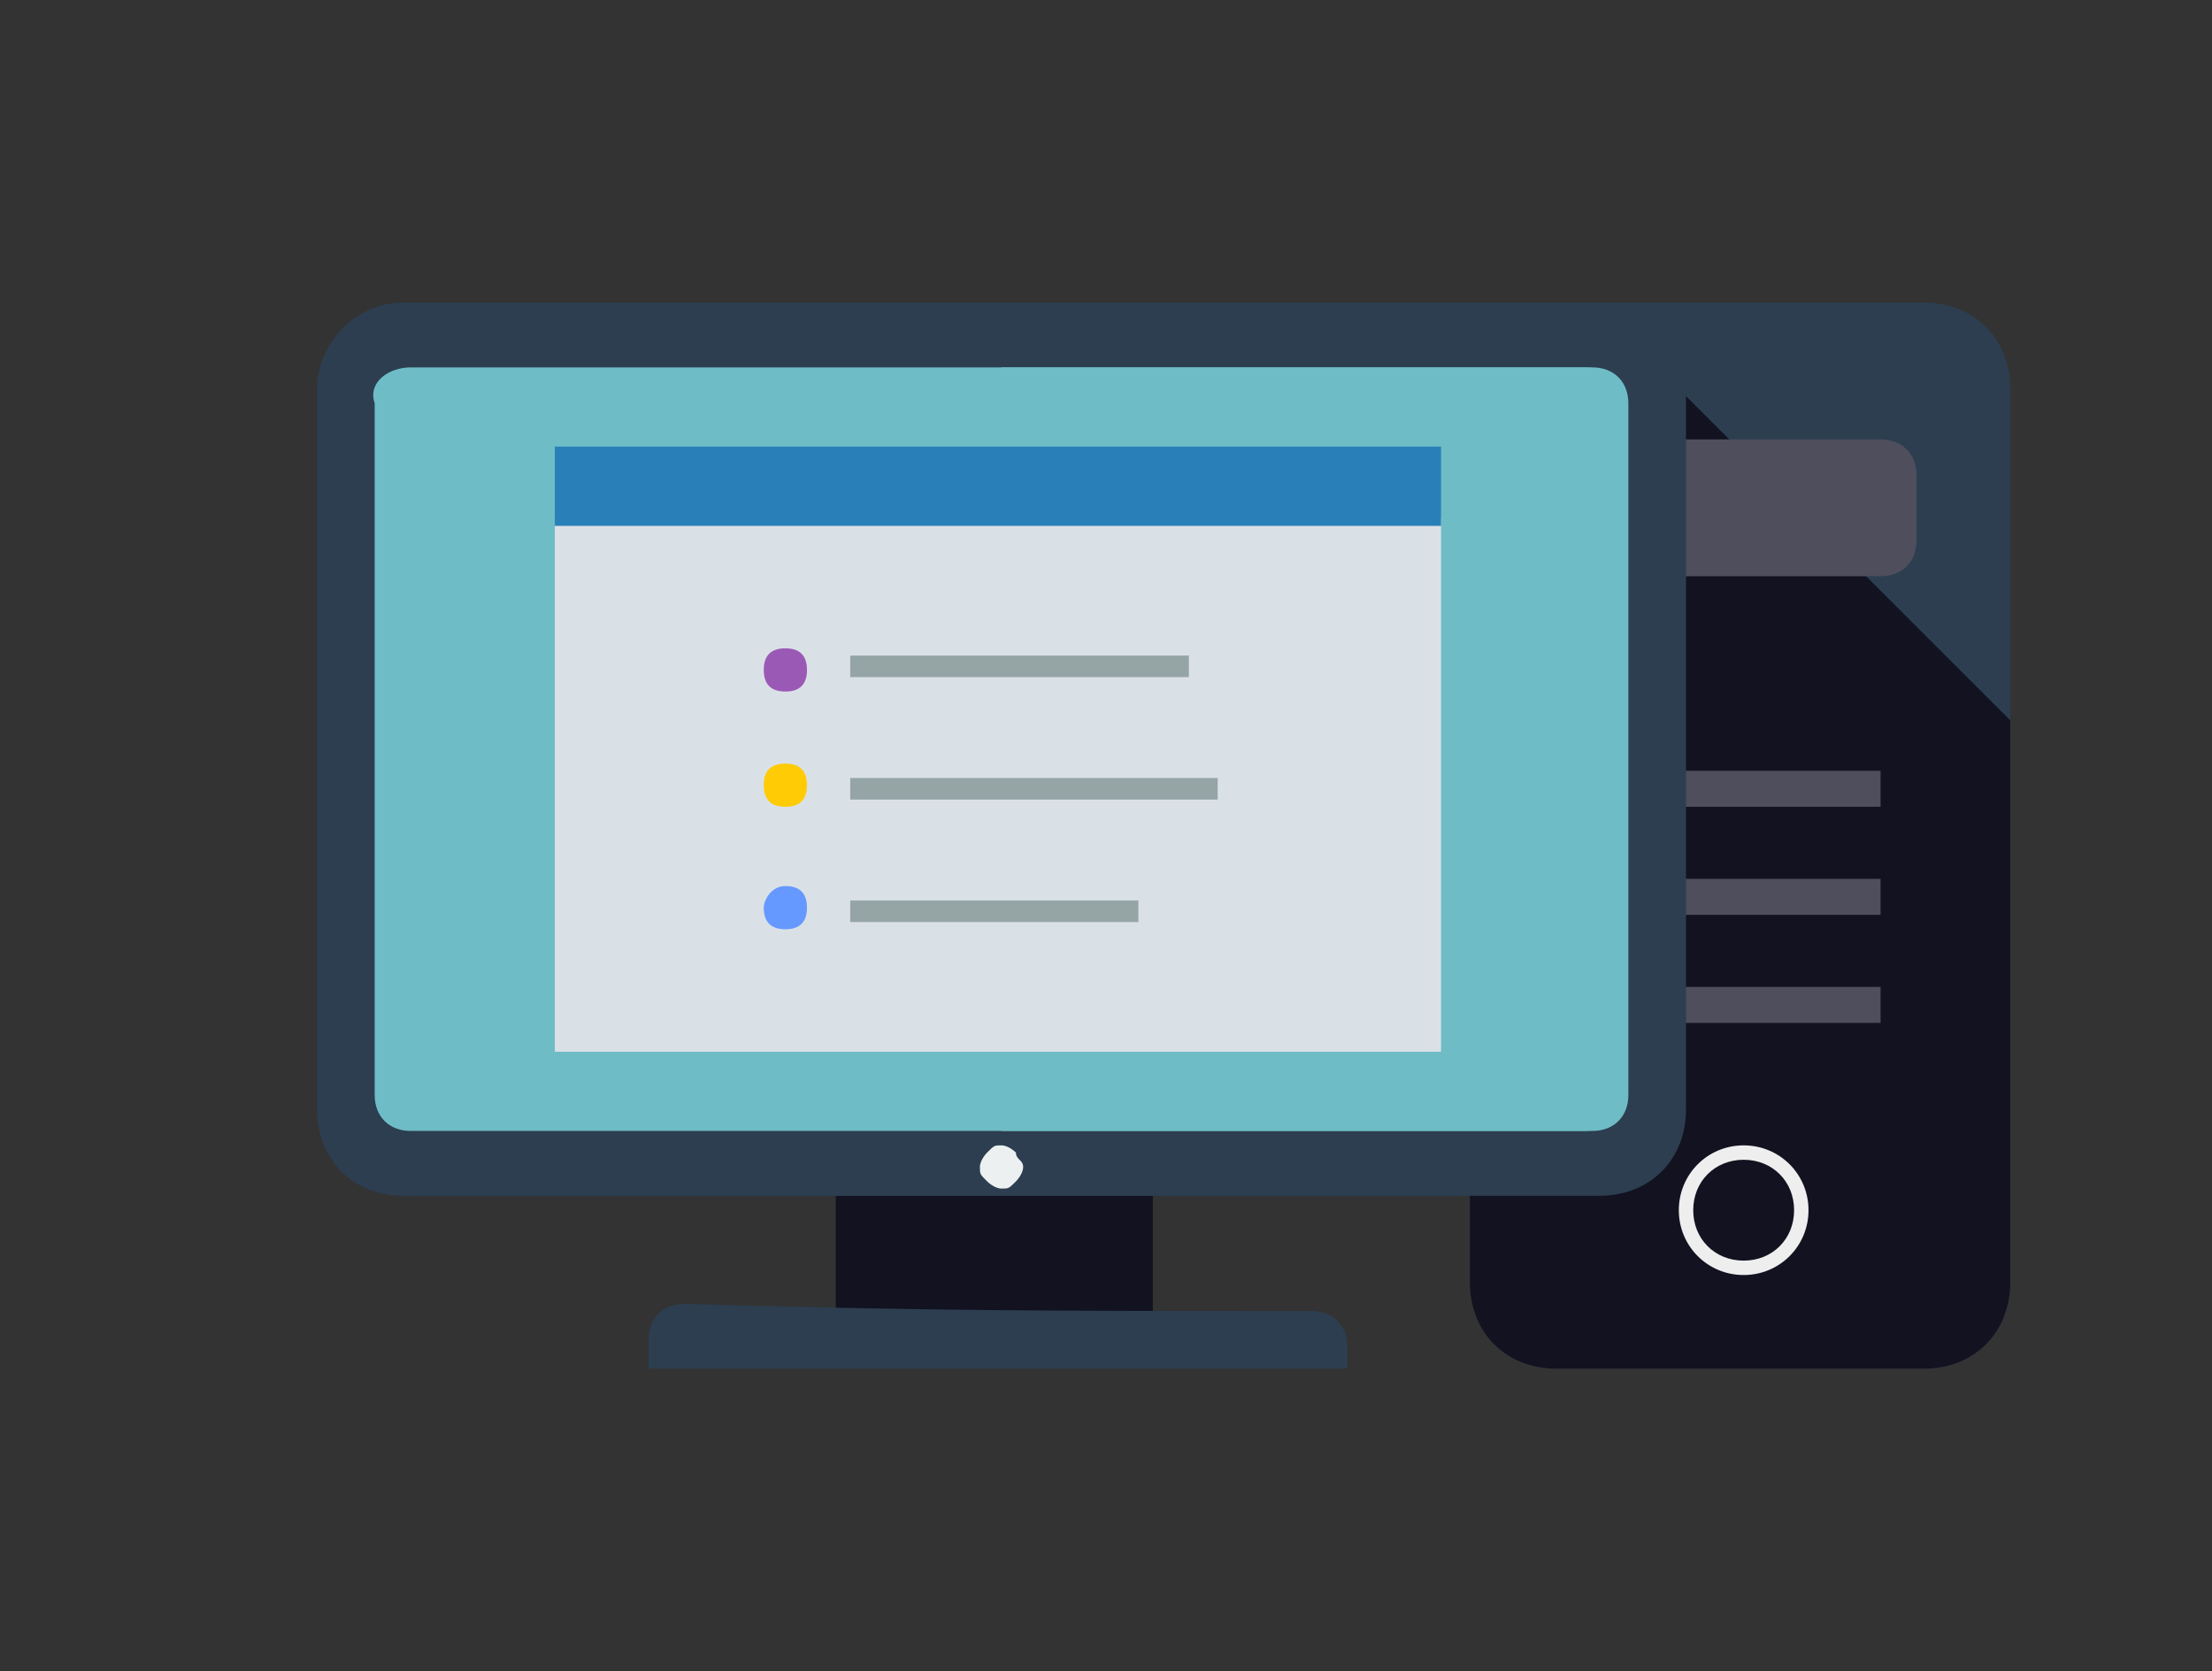 <?xml version="1.0" encoding="utf-8"?>
<!-- Generator: Adobe Illustrator 22.1.0, SVG Export Plug-In . SVG Version: 6.00 Build 0)  -->
<svg version="1.1" xmlns="http://www.w3.org/2000/svg" xmlns:xlink="http://www.w3.org/1999/xlink" x="0px" y="0px"
	 viewBox="0 0 30.7 23.2" style="enable-background:new 0 0 30.7 23.2;" xml:space="preserve">
<rect x="0" y="0" width="30.7" height="23.2" fill="#333333" stroke="none"/>
<style type="text/css">
	.st0{fill-rule:evenodd;clip-rule:evenodd;fill:#2C3E50;}
	.st1{fill-rule:evenodd;clip-rule:evenodd;fill:#121220;}
	.st2{fill-rule:evenodd;clip-rule:evenodd;fill:#EEEEEE;}
	.st3{fill-rule:evenodd;clip-rule:evenodd;fill:#4E4E5D;}
	.st4{fill-rule:evenodd;clip-rule:evenodd;fill:#6EBCC6;}
	.st5{fill-rule:evenodd;clip-rule:evenodd;fill:#ECF0F1;}
	.st6{fill-rule:evenodd;clip-rule:evenodd;fill:#DAE1E6;}
	.st7{fill-rule:evenodd;clip-rule:evenodd;fill:#2980B9;}
	.st8{fill-rule:evenodd;clip-rule:evenodd;fill:#9B59B6;}
	.st9{fill-rule:evenodd;clip-rule:evenodd;fill:#FFCB05;}
	.st10{fill-rule:evenodd;clip-rule:evenodd;fill:#6699FF;}
	.st11{fill-rule:evenodd;clip-rule:evenodd;fill:#95A5A6;}
</style>
<g id="Õ_x2021_Ô_xF8FF__x2021__x201A_Î_x2C7__x2DB__x2D8_ËÂ__x2030_Î_x2C7__ÏÓÌÚ_x2021_ÊÌÓÈ_Ó·Î_x2021_ÒÚË">
</g>
<g id="_x2014_ÎÓÈ_1">
	<path class="st0" d="M21.6,4.2l5.1,0c0.7,0,1.2,0.5,1.2,1.2l0,12.4c0,0.7-0.5,1.2-1.2,1.2l-5.1,0c-0.7,0-1.2-0.5-1.2-1.2l0-12.4
		C20.4,4.8,21,4.2,21.6,4.2z"/>
	<path class="st1" d="M27.9,10l0,7.8c0,0.7-0.5,1.2-1.2,1.2l-5.1,0c-0.7,0-1.2-0.5-1.2-1.2l0-10.6l1.7-3L27.9,10z"/>
	<path class="st2" d="M24.2,15.9c0.5,0,0.9,0.4,0.9,0.9c0,0.5-0.4,0.9-0.9,0.9c-0.5,0-0.9-0.4-0.9-0.9
		C23.3,16.3,23.7,15.9,24.2,15.9z"/>
	<path class="st3" d="M22.3,6.1l3.8,0c0.3,0,0.5,0.2,0.5,0.5l0,0.9c0,0.3-0.2,0.5-0.5,0.5l-3.8,0c-0.3,0-0.5-0.2-0.5-0.5l0-0.9
		C21.8,6.3,22,6.1,22.3,6.1z"/>
	<rect x="22.4" y="12.2" class="st3" width="3.7" height="0.5"/>
	<rect x="22.4" y="13.7" class="st3" width="3.7" height="0.5"/>
	<rect x="22.4" y="10.7" class="st3" width="3.7" height="0.5"/>
	<path class="st1" d="M24.2,16.1c0.4,0,0.7,0.3,0.7,0.7c0,0.4-0.3,0.7-0.7,0.7c-0.4,0-0.7-0.3-0.7-0.7
		C23.5,16.4,23.8,16.1,24.2,16.1z"/>
	<path class="st1" d="M11.6,16.6l4.4,0c0,0.5,0,1,0,1.6c10,0-14.7,0-4.4,0C11.6,17.7,11.6,17.2,11.6,16.6z"/>
	<path class="st0" d="M5.6,4.2l16.6,0c0.7,0,1.2,0.5,1.2,1.2l0,10c0,0.7-0.5,1.2-1.2,1.2l-16.6,0c-0.7,0-1.2-0.5-1.2-1.2l0-10
		C4.4,4.8,4.9,4.2,5.6,4.2z"/>
	<path class="st4" d="M5.7,5.1l16.4,0c0.3,0,0.5,0.2,0.5,0.5l0,9.6c0,0.3-0.2,0.5-0.5,0.5l-16.4,0c-0.3,0-0.5-0.2-0.5-0.5l0-9.6
		C5.1,5.3,5.4,5.1,5.7,5.1z"/>
	<path class="st4" d="M13.9,5.1l8.1,0c0.3,0,0.5,0.2,0.5,0.5l0,9.6c0,0.3-0.2,0.5-0.5,0.5l-8.1,0L13.9,5.1z"/>
	<path class="st5" d="M14.1,16c0,0-0.1-0.1-0.2-0.1s-0.1,0-0.2,0.1c0,0-0.1,0.1-0.1,0.2c0,0.1,0,0.1,0.1,0.2c0,0,0.1,0.1,0.2,0.1
		c0.1,0,0.1,0,0.2-0.1c0,0,0.1-0.1,0.1-0.2S14.1,16.1,14.1,16z"/>
	<path class="st0" d="M18.2,18.2c0.3,0,0.5,0.2,0.5,0.5V19l-9.7,0l0-0.4c0-0.3,0.2-0.5,0.5-0.5C12.9,18.2,14.7,18.2,18.2,18.2z"/>
	<rect x="7.7" y="7.2" class="st6" width="12.3" height="7.4"/>
	<rect x="7.7" y="6.2" class="st7" width="12.3" height="1.1"/>
	<path class="st8" d="M10.9,9L10.9,9c0.2,0,0.3,0.1,0.3,0.3l0,0c0,0.2-0.1,0.3-0.3,0.3l0,0c-0.2,0-0.3-0.1-0.3-0.3l0,0
		C10.6,9.1,10.7,9,10.9,9z"/>
	<path class="st9" d="M10.9,10.6L10.9,10.6c0.2,0,0.3,0.1,0.3,0.3l0,0c0,0.2-0.1,0.3-0.3,0.3l0,0c-0.2,0-0.3-0.1-0.3-0.3l0,0
		C10.6,10.7,10.7,10.6,10.9,10.6z"/>
	<path class="st10" d="M10.9,12.3L10.9,12.3c0.2,0,0.3,0.1,0.3,0.3l0,0c0,0.2-0.1,0.3-0.3,0.3l0,0c-0.2,0-0.3-0.1-0.3-0.3l0,0
		C10.6,12.5,10.7,12.3,10.9,12.3z"/>
	<rect x="11.8" y="9.1" class="st11" width="4.7" height="0.3"/>
	<rect x="11.8" y="10.8" class="st11" width="5.1" height="0.3"/>
	<rect x="11.8" y="12.5" class="st11" width="4" height="0.3"/>
</g>
</svg>
